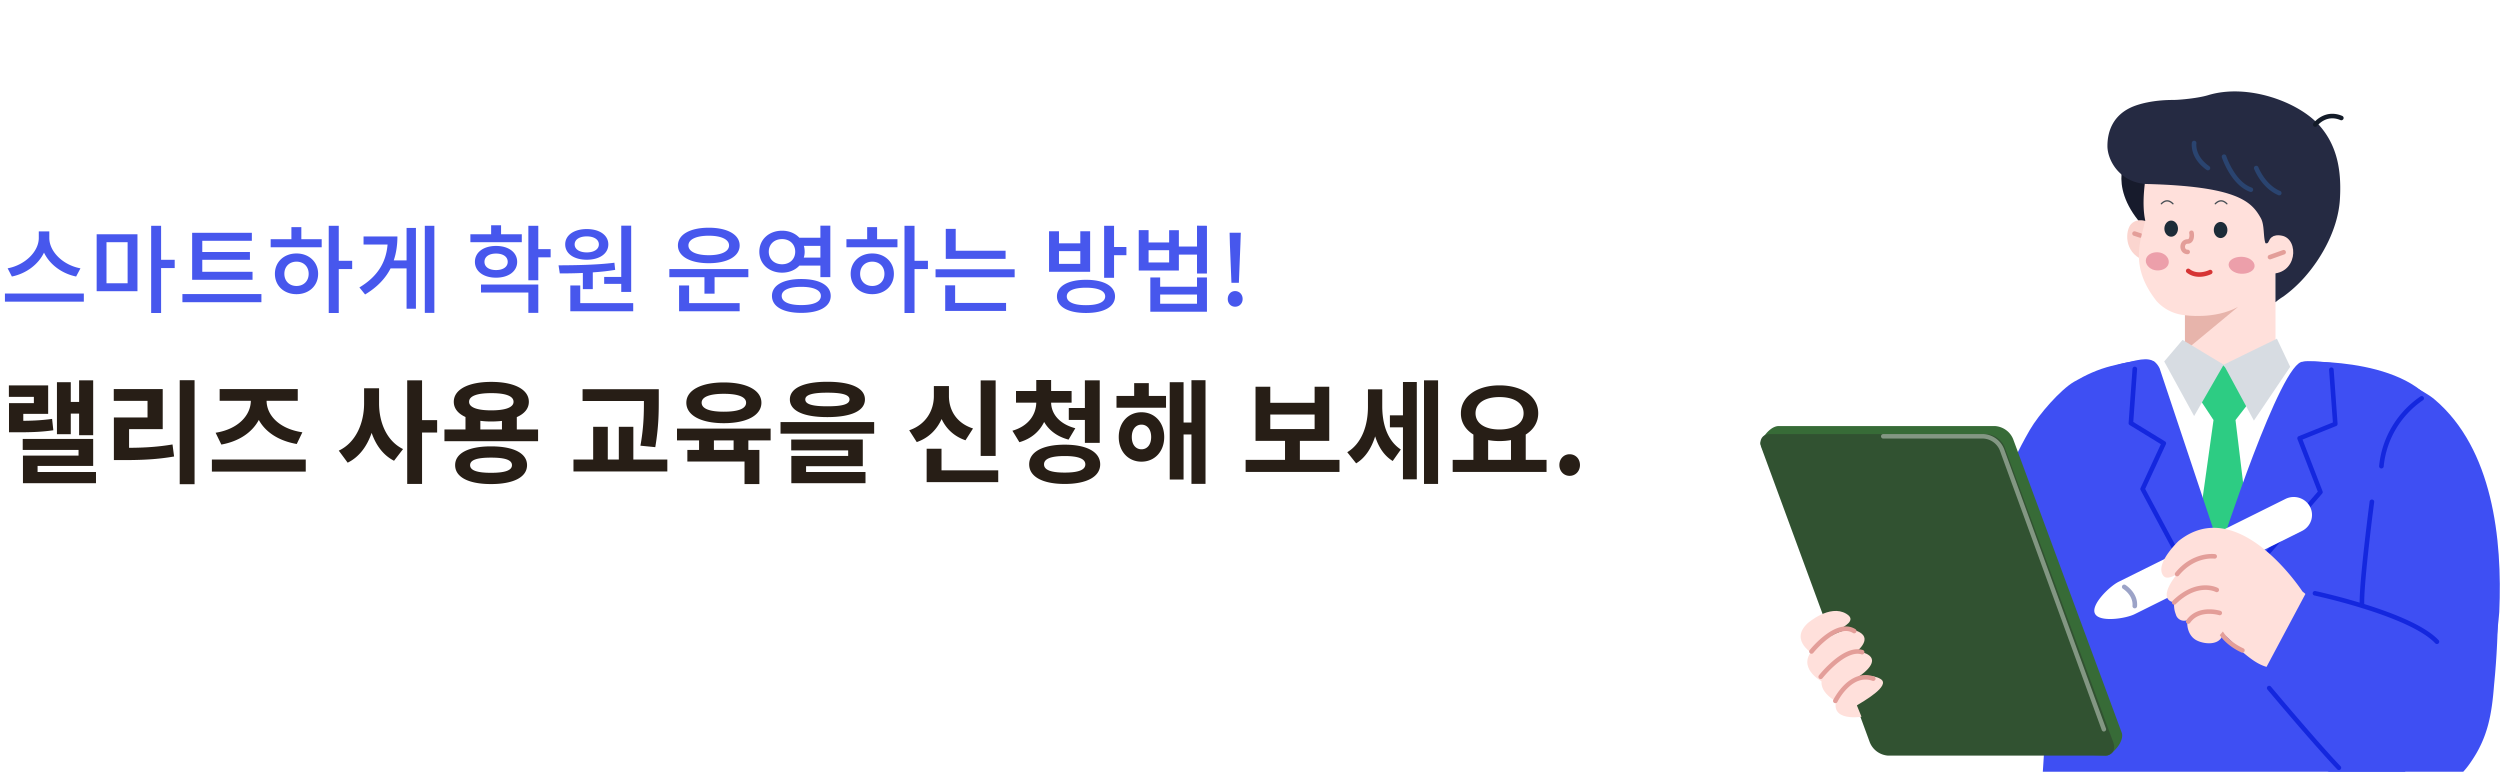 <svg width="933" height="288" viewBox="0 0 933 288" fill="none" xmlns="http://www.w3.org/2000/svg">
    <path d="M30.028 100.138C23.62 98.986 18.4 93.982 18.4 88.798V86.35h-3.924v2.448c0 5.148-5.22 10.152-11.628 11.34l1.584 3.06c5.292-1.08 9.864-4.464 11.988-8.928 2.124 4.464 6.696 7.848 11.988 8.928l1.62-3.06zM1.84 109.534v3.06h29.448v-3.06H1.84zM39.745 90.382h7.884v15.336h-7.884V90.382zm-3.672 18.288h15.228V87.43H36.073v21.24zm29.124-11.7h-5.076V84.262h-3.708v32.544h3.708V100.03h5.076v-3.06zM94.246 101.434H75.49V96.97h17.784v-2.916H75.49v-4.176h18.504V86.89H71.71v17.532h22.536v-2.988zm-26.172 8.316v3.024h29.484v-3.024H68.074zM110.659 106.726c-2.628 0-4.536-1.8-4.536-4.536 0-2.736 1.908-4.536 4.536-4.536 2.628 0 4.536 1.8 4.536 4.536 0 2.736-1.908 4.536-4.536 4.536zm0-12.132c-4.68 0-8.064 3.168-8.064 7.596 0 4.464 3.384 7.596 8.064 7.596 4.644 0 8.064-3.132 8.064-7.596 0-4.428-3.42-7.596-8.064-7.596zm1.8-9.828h-3.708v4.5h-7.74v3.024h19.044v-3.024h-7.596v-4.5zm18.972 12.564h-5.004V84.262h-3.744v32.544h3.744v-16.38h5.004V97.33zM151.733 97.186h-4.788c.936-2.772 1.368-5.76 1.368-8.928h-12.636v2.988h8.964c-.54 6.66-3.744 11.988-10.512 16.02l2.124 2.628c4.5-2.7 7.596-5.976 9.504-9.72h5.976v15.048h3.492V85.054h-3.492v12.132zm6.804-12.924v32.508h3.564V84.262h-3.564zM194.736 87.43h-7.74v-3.348h-3.708v3.348h-7.74v2.952h19.188V87.43zm-13.932 10.296c0-1.944 1.728-3.096 4.32-3.096 2.592 0 4.356 1.152 4.356 3.096 0 1.908-1.764 3.06-4.356 3.06-2.592 0-4.32-1.152-4.32-3.06zm12.204 0c0-3.564-3.204-5.94-7.884-5.94s-7.884 2.376-7.884 5.94c0 3.528 3.204 5.904 7.884 5.904s7.884-2.376 7.884-5.904zm-13.5 11.448h17.676v7.596h3.708v-10.584h-21.384v2.988zm25.992-16.2h-4.608v-8.712h-3.708v20.34h3.708v-8.568h4.608v-3.06zM225.477 103.342v2.592h6.372v3.024h3.708V84.226h-3.708v19.116h-6.372zm-6.48-15.12c2.664 0 4.5 1.152 4.5 2.988s-1.836 2.988-4.5 2.988c-2.7 0-4.536-1.152-4.536-2.988s1.836-2.988 4.536-2.988zm0 8.712c4.752 0 8.028-2.268 8.028-5.724 0-3.456-3.276-5.724-8.028-5.724-4.788 0-8.064 2.268-8.064 5.724 0 3.456 3.276 5.724 8.064 5.724zm-1.476 10.98h3.708v-6.264c2.772-.18 5.616-.468 8.352-.936l-.288-2.664c-6.876.864-14.868.936-20.844.972l.468 3.024c2.592 0 5.508-.036 8.604-.18v6.048zm-.972 5.22v-6.588h-3.708v9.612h23.472v-3.024h-19.764zM264.52 87.97c4.572 0 7.56 1.332 7.56 3.636 0 2.304-2.988 3.636-7.56 3.636-4.608 0-7.596-1.332-7.596-3.636 0-2.304 2.988-3.636 7.596-3.636zm0 10.26c6.948 0 11.52-2.556 11.52-6.624s-4.572-6.624-11.52-6.624c-6.984 0-11.52 2.556-11.52 6.624s4.536 6.624 11.52 6.624zm-7.344 8.316h-3.744v9.612h22.608v-3.024h-18.864v-6.588zm-7.38-6.12v3.024H262.9v6.156h3.78v-6.156h12.6v-3.024h-29.484zM286.909 93.946c0-2.844 2.088-4.716 4.968-4.716 2.808 0 4.896 1.872 4.896 4.716 0 2.808-2.088 4.68-4.896 4.68-2.88 0-4.968-1.872-4.968-4.68zm19.26-2.196v4.392h-6.192a7.197 7.197 0 0 0 .324-2.196c0-.792-.108-1.512-.288-2.196h6.156zm0 7.38v4.284h3.708V84.226h-3.708v4.5h-7.848c-1.512-1.62-3.78-2.628-6.444-2.628-4.86 0-8.496 3.24-8.496 7.848 0 4.572 3.636 7.812 8.496 7.812 2.628 0 4.932-.972 6.444-2.628h7.848zm-7.128 14.724c-4.608 0-7.308-1.188-7.308-3.42 0-2.16 2.7-3.384 7.308-3.384 4.644 0 7.308 1.224 7.308 3.384 0 2.232-2.664 3.42-7.308 3.42zm0-9.72c-6.768 0-10.944 2.34-10.944 6.3 0 3.996 4.176 6.336 10.944 6.336 6.768 0 10.98-2.34 10.98-6.336 0-3.96-4.212-6.3-10.98-6.3zM325.534 106.726c-2.628 0-4.536-1.8-4.536-4.536 0-2.736 1.908-4.536 4.536-4.536 2.628 0 4.536 1.8 4.536 4.536 0 2.736-1.908 4.536-4.536 4.536zm0-12.132c-4.68 0-8.064 3.168-8.064 7.596 0 4.464 3.384 7.596 8.064 7.596 4.644 0 8.064-3.132 8.064-7.596 0-4.428-3.42-7.596-8.064-7.596zm1.8-9.828h-3.708v4.5h-7.74v3.024h19.044v-3.024h-7.596v-4.5zm18.972 12.564h-5.004V84.262h-3.744v32.544h3.744v-16.38h5.004V97.33zM375.284 93.586h-18.612v-8.172h-3.708V96.61h22.32v-3.024zm-18.828 12.888h-3.708v9.576h22.716v-2.988h-19.008v-6.588zm-7.308-5.976v2.988h29.52v-2.988h-29.52zM403.167 98.482h-7.956V93.73h7.956v4.752zm3.672-12.168h-3.672v4.5h-7.956v-4.5h-3.708v15.12h15.336v-15.12zm-1.548 27.576c-4.536 0-7.164-1.152-7.164-3.276 0-2.088 2.628-3.24 7.164-3.24s7.164 1.152 7.164 3.24c0 2.124-2.628 3.276-7.164 3.276zm0-9.468c-6.696 0-10.836 2.34-10.836 6.192 0 3.888 4.14 6.192 10.836 6.192 6.696 0 10.836-2.304 10.836-6.192 0-3.852-4.14-6.192-10.836-6.192zm10.476-12.24v-7.92h-3.708v19.404h3.708v-8.424h4.608v-3.06h-4.608zM446.724 113.35h-13.752v-3.42h13.752v3.42zm0-6.336h-13.752v-3.456H429.3v12.78h21.132v-12.78h-3.708v3.456zm-10.404-9.072h-7.668V93.37h7.668v4.572zm10.404-13.716v7.776h-6.768v-6.084h-3.636v4.572h-7.668v-4.608h-3.672v15.084h14.976v-5.94h6.768v7.056h3.708v-17.82l-3.708-.036zM459.573 105.538h2.772l.576-14.4.144-4.284h-4.176l.108 4.284.576 14.4zm1.368 8.928c1.584 0 2.808-1.188 2.808-2.88 0-1.728-1.224-2.952-2.808-2.952-1.548 0-2.736 1.224-2.736 2.952 0 1.692 1.188 2.88 2.736 2.88z" fill="#4757ED"/>
    <path d="M26.416 154.361h3.108v8.064h5.25v-20.496h-5.25v8.064h-3.108v-7.35H21.25v19.404h5.166v-7.686zm-6.972 1.974c-3.696.504-6.888.672-10.752.714v-2.604h9.282v-10.626H3.316v4.284h9.324v2.352H3.358v10.878h2.688c5.292 0 9.156-.084 13.86-.756l-.462-4.242zm-5.418 19.824v-2.268h20.748v-10.08H8.482v4.116h20.832v2.1H8.566v10.29h27.258v-4.158H14.026zM48.17 160.157h12.557v-14.952h-18.27v4.41h12.6v6.174H42.5v15.918h3.486c7.014 0 12.684-.252 18.984-1.344l-.588-4.494c-5.46.924-10.332 1.218-16.212 1.26v-6.972zm18.9-18.27v38.808h5.543v-38.808H67.07zM82.606 165.911c6.72-1.218 11.55-4.62 13.986-9.198 2.436 4.494 7.35 7.812 14.154 8.988l2.1-4.368c-8.736-1.302-13.314-6.426-13.356-11.76h11.634v-4.368H81.976v4.368H93.61c-.042 5.334-4.62 10.584-13.146 11.928l2.142 4.41zm-3.528 5.586v4.494h35.028v-4.494H79.078zM141.468 144.911h-5.586v5.628c0 7.182-2.94 14.574-9.45 17.64l3.318 4.494c4.368-2.142 7.266-6.216 8.946-11.13 1.596 4.62 4.326 8.358 8.358 10.416l3.36-4.368c-6.216-3.066-8.946-10.08-8.946-17.052v-5.628zm21.672 11.886h-5.628v-14.868h-5.544v38.682h5.544v-19.194h5.628v-4.62zM183.255 176.453c-5.166 0-7.812-.882-7.812-2.856 0-1.974 2.646-2.814 7.812-2.814s7.812.84 7.812 2.814c0 1.974-2.646 2.856-7.812 2.856zm0-9.87c-8.358 0-13.398 2.52-13.398 7.014s5.04 7.056 13.398 7.056 13.44-2.562 13.44-7.056-5.082-7.014-13.44-7.014zm-3.99-9.534c1.26.168 2.604.252 4.074.252a38.85 38.85 0 0 0 3.99-.21v3.192h-8.064v-3.234zm4.074-10.332c5.292 0 8.316 1.05 8.316 3.234 0 2.1-3.024 3.192-8.316 3.192-5.25 0-8.274-1.092-8.274-3.192 0-2.184 3.024-3.234 8.274-3.234zm9.534 13.566v-4.62c2.856-1.26 4.494-3.192 4.494-5.712 0-4.62-5.46-7.434-14.028-7.434-8.526 0-13.986 2.814-13.986 7.434 0 2.478 1.596 4.41 4.368 5.67v4.662h-7.854v4.368h34.944v-4.368h-7.938zM244.553 166.877c1.302-7.812 1.302-13.146 1.302-17.892v-3.738h-28.434v4.41h22.89c0 4.452-.042 9.66-1.302 16.674l5.544.546zm-8.19 4.62v-12.222h-5.418v12.222h-4.116v-12.222h-5.46v12.222h-7.35v4.452h35.028v-4.452h-12.684zM270.128 146.969c5.292 0 8.316 1.134 8.316 3.318 0 2.268-3.024 3.36-8.316 3.36-5.25 0-8.274-1.092-8.274-3.36 0-2.184 3.024-3.318 8.274-3.318zm0 10.962c8.526 0 14.028-2.898 14.028-7.644 0-4.662-5.502-7.56-14.028-7.56-8.484 0-13.986 2.898-13.986 7.56 0 4.746 5.502 7.644 13.986 7.644zm3.654 9.996h-7.35v-3.57h7.35v3.57zm13.818-3.57v-4.41h-34.944v4.41h8.232v3.57h-4.368v4.326h21.336v8.4h5.544v-12.726h-4.116v-3.57h8.316zM308.765 146.549c5.628 0 8.274.798 8.274 2.52 0 1.806-2.646 2.562-8.274 2.562-5.586 0-8.232-.756-8.232-2.562 0-1.722 2.646-2.52 8.232-2.52zm0 9.114c8.862 0 14.028-2.31 14.028-6.594 0-4.242-5.166-6.594-14.028-6.594-8.82 0-13.986 2.352-13.986 6.594 0 4.284 5.166 6.594 13.986 6.594zm-7.938 18.312h21.168v-9.954h-26.712v4.074h21.252v2.058h-21.21v10.164h27.678v-4.158h-22.176v-2.184zm-9.534-16.464v4.326h34.944v-4.326h-34.944zM371.575 141.971h-5.586v28.182h5.586v-28.182zm-8.442 17.934c-6.3-2.016-8.988-6.972-8.988-12.096v-3.738h-5.628v3.738c0 5.166-2.772 10.584-9.198 12.768l2.814 4.41c4.494-1.554 7.518-4.704 9.282-8.61 1.68 3.612 4.62 6.468 8.904 7.938l2.814-4.41zm-11.76 15.624v-8.064h-5.544v12.474h26.712v-4.41h-21.168zM398.872 152.261v4.452h6.006v8.568h5.544v-23.352h-5.544v10.332h-6.006zm2.436 7.56c-6.174-1.638-8.946-5.544-9.03-9.534h7.644v-4.368h-7.644v-4.116h-5.544v4.116h-7.56v4.368h7.56c-.084 4.326-2.772 8.694-8.904 10.458l2.604 4.284c4.494-1.302 7.518-4.032 9.24-7.56 1.764 3.066 4.788 5.46 9.114 6.594l2.52-4.242zm-3.948 16.548c-5.124 0-7.728-.966-7.728-3.066 0-2.1 2.604-3.108 7.728-3.108 5.04 0 7.686 1.008 7.686 3.108s-2.646 3.066-7.686 3.066zm0-10.416c-8.232 0-13.272 2.688-13.272 7.35 0 4.62 5.04 7.308 13.272 7.308 8.19 0 13.23-2.688 13.23-7.308 0-4.662-5.04-7.35-13.23-7.35zM426 167.675c-2.1 0-3.612-1.68-3.612-4.578 0-2.898 1.512-4.62 3.612-4.62s3.612 1.722 3.612 4.62-1.512 4.578-3.612 4.578zm0-13.818c-4.956 0-8.484 3.822-8.484 9.24 0 5.376 3.528 9.198 8.484 9.198 4.956 0 8.484-3.822 8.484-9.198 0-5.418-3.528-9.24-8.484-9.24zm2.73-10.878h-5.46v4.788h-6.594v4.41h18.48v-4.41h-6.426v-4.788zm15.918-1.092v15.792h-2.94v-15.036h-5.166v36.33h5.166v-16.842h2.94v18.438h5.25v-38.682h-5.25zM474.069 154.697h16.548v5.418h-16.548v-5.418zm11.046 16.926v-7.098h10.962v-20.202h-5.46v6.006h-16.548v-6.006h-5.502v20.202h11.004v7.098h-14.7v4.494h35.028v-4.494h-14.784zM515.856 145.289h-5.334v6.51c0 6.594-2.058 13.524-7.728 16.968l3.318 4.158c3.486-2.1 5.754-5.796 7.098-10.08 1.218 3.906 3.276 7.182 6.552 9.198l3.024-4.284c-5.25-3.486-6.93-9.912-6.93-16.17v-6.3zm7.728 9.702h-4.872v4.494h4.872v19.404h5.166v-36.33h-5.166v12.432zm7.854-13.062v38.682h5.25v-38.682h-5.25zM555.374 164.231a22.77 22.77 0 0 0 4.242.378c1.512 0 2.94-.126 4.284-.378v7.392h-8.526v-7.392zm4.242-16.044c5.376 0 8.988 2.184 8.988 6.048 0 3.822-3.612 6.048-8.988 6.048-5.376 0-8.946-2.226-8.946-6.048 0-3.864 3.57-6.048 8.946-6.048zm9.786 23.436v-9.45c2.898-1.806 4.662-4.578 4.662-7.938 0-6.342-6.09-10.416-14.448-10.416-8.316 0-14.406 4.074-14.406 10.416-.042 3.36 1.722 6.132 4.662 7.938v9.45h-7.728v4.494h35.028v-4.494h-7.77zM585.779 177.587c2.226 0 3.864-1.764 3.864-4.032 0-2.31-1.638-4.032-3.864-4.032-2.184 0-3.822 1.722-3.822 4.032 0 2.268 1.638 4.032 3.822 4.032z" fill="#271E16"/>
    <g clip-path="url(#sp1ou69cca)">
        <path d="M794.17 57.504s-8.088 11.055 4.98 26.135l9.547-4.025-.412-11.887-14.115-10.223z" fill="#171B2C"/>
        <path d="M801.262 82.694c-1.741-.757-4.345-.832-5.965.958-2.073 2.289-2.856 10.362 4.573 13.406l1.392-14.364z" fill="#FBD5CF"/>
        <path fill-rule="evenodd" clip-rule="evenodd" d="M795.794 86.9a.86.86 0 0 1 1.086-.537l2.12.7c.45.148.693.629.543 1.073a.86.86 0 0 1-1.086.537l-2.12-.7a.847.847 0 0 1-.543-1.074z" fill="#E39E99"/>
        <path d="M800.81 66.113s-1.717 9.34-.206 16.166c-1.459 7.081-6.267 16.778 4.242 30.092a16.155 16.155 0 0 0 10.612 5.264l.189 32.911 33.57 1.087v-66.23l-14.252-16.455-20.52-8.321-13.635 5.486z" fill="#FFE0DB"/>
        <path d="M865.693 46.924c-7.693-8.847-26.856-15.946-41.71-11.378-3.52 1.07-10.413 1.758-13.053 1.758-7.188 0-12.789 1.435-15.813 2.87-5.9 2.799-8.625 7.98-8.625 14.347 0 5.095 4.316 13.427 14.31 14.14 34.343.85 39.495 6.623 42.929 12.737 1.431 2.547.859 6.793 1.717 9.34 1.718.63.859-2.547 3.761-2.547 0 0-.017 24.589 0 24.606a21.665 21.665 0 0 1 2.919-2.123 48.995 48.995 0 0 0 7.779-7.03c6.868-7.693 12.69-18.562 13.342-29.21.653-10.647-.927-19.902-7.556-27.51z" fill="#252A42"/>
        <path d="M806.448 75.865a.25.25 0 0 0 .354.354l-.354-.354zm4.313.354a.25.25 0 1 0 .353-.354l-.353.354zm15.812-.355a.25.25 0 0 0 .354.354l-.354-.354zm4.313.354a.25.25 0 1 0 .353-.354l-.353.354zm-24.084 0c.691-.69 1.35-1.003 1.979-1.003s1.288.313 1.98 1.004l.353-.354c-.746-.745-1.524-1.15-2.333-1.15-.808 0-1.587.405-2.333 1.15l.354.354zm20.125 0c.691-.69 1.35-1.003 1.979-1.003s1.288.313 1.98 1.003l.353-.354c-.746-.745-1.524-1.15-2.333-1.15-.808 0-1.587.405-2.333 1.15l.354.354z" fill="#464E54"/>
        <path d="M815.414 117.64s11.144 1.698 19.85-3.142l-19.85 16.438V117.64z" fill="#E7B4AB"/>
        <g filter="url(#8pjtg6ja2b)">
            <path d="M831.73 98.672c-.103 1.698 1.992 3.397 4.654 3.498 2.661.102 4.928-1.086 5.031-2.836.103-1.749-1.975-3.396-4.654-3.498-2.678-.102-4.928 1.087-5.031 2.836z" fill="#E58396" fill-opacity=".7"/>
        </g>
        <g filter="url(#wwlo6o1dvc)">
            <path d="M800.816 97.189c-.092 1.812 1.752 3.625 4.129 3.734 2.378.109 4.359-1.16 4.45-3.046.092-1.885-1.752-3.625-4.13-3.734-2.377-.109-4.358 1.178-4.449 3.046z" fill="#E58396" fill-opacity=".7"/>
        </g>
        <path d="M851.493 87.936c6.742 1.111 6.092 15.294-5.132 14.132l1.214-12.574c.048-1.628 2.256-1.918 3.918-1.558z" fill="#FFE0DB"/>
        <path fill-rule="evenodd" clip-rule="evenodd" d="M853.054 93.848a.847.847 0 0 1-.516 1.087l-5.083 1.817a.86.86 0 0 1-1.099-.51.847.847 0 0 1 .516-1.087l5.082-1.817a.862.862 0 0 1 1.1.51z" fill="#E39E99"/>
        <path fill-rule="evenodd" clip-rule="evenodd" d="M815.973 100.571a.866.866 0 0 1 1.206-.141c1.532 1.195 3.312 1.311 4.785 1.093a9.641 9.641 0 0 0 2.338-.665 3.96 3.96 0 0 0 .13-.06l.029-.014.004-.001a.863.863 0 0 1 1.155.369.845.845 0 0 1-.373 1.143l-.391-.756.391.756-.004.001-.005.003-.015.007-.05.024a9.763 9.763 0 0 1-.804.329c-.53.191-1.278.414-2.151.543-1.738.257-4.062.152-6.102-1.438a.844.844 0 0 1-.143-1.193z" fill="#D63535"/>
        <path fill-rule="evenodd" clip-rule="evenodd" d="m864.754 46.984.002-.003.023-.03.108-.129a8.387 8.387 0 0 1 2.2-1.778c1.493-.826 3.641-1.378 6.356-.228a.862.862 0 0 0 1.127-.446.845.845 0 0 0-.451-1.115c-3.295-1.396-6.006-.725-7.871.308a10.09 10.09 0 0 0-2.669 2.159 6.44 6.44 0 0 0-.149.179l-.041.053-.012.016-.004.005-.002.002-.001.001.692.504-.692-.503a.843.843 0 0 0 .183 1.187.865.865 0 0 0 1.2-.18h-.001.001l.001-.002z" fill="#131B28"/>
        <path fill-rule="evenodd" clip-rule="evenodd" d="m830.824 58.209.001.004.006.017.026.077c.024.068.06.17.109.303.098.265.246.65.445 1.12.4.941 1 2.22 1.804 3.57 1.629 2.733 4.001 5.598 7.094 6.7a.846.846 0 0 1 .516 1.087.86.86 0 0 1-1.098.511c-3.673-1.31-6.306-4.608-7.992-7.436a31.44 31.44 0 0 1-2.382-4.97 16.956 16.956 0 0 1-.12-.334l-.031-.09-.008-.026-.003-.007-.001-.002.817-.263-.817.263a.848.848 0 0 1 .553-1.07.86.86 0 0 1 1.081.546zM842.835 62.421l.004.01.019.05a14.618 14.618 0 0 0 .44.965c.321.648.81 1.54 1.48 2.508 1.347 1.947 3.379 4.139 6.176 5.324a.845.845 0 0 1 .451 1.115.862.862 0 0 1-1.127.446c-3.213-1.362-5.474-3.84-6.917-5.926a21.879 21.879 0 0 1-1.605-2.72 17.113 17.113 0 0 1-.493-1.083l-.026-.066-.007-.018-.002-.006-.001-.002s-.001-.001.803-.3l-.803.3a.847.847 0 0 1 .502-1.095.861.861 0 0 1 1.105.497M818.988 52.541a.85.85 0 0 1 .705.977l-.847-.14.847.14.001-.002v-.003.003l-.004.026a5.178 5.178 0 0 0-.026.679c.012.48.084 1.175.328 1.996.484 1.628 1.661 3.802 4.505 5.81a.843.843 0 0 1 .2 1.185.865.865 0 0 1-1.198.197c-3.167-2.236-4.566-4.732-5.155-6.713a9.412 9.412 0 0 1-.396-2.434 6.832 6.832 0 0 1 .038-.93l.008-.061.003-.02.002-.007v-.004l.847.139-.847-.14a.858.858 0 0 1 .989-.698z" fill="#2A4470"/>
        <path d="M896.755 237.512c-3.314-10.851-3.331-25.201-6.096-34.405 3.253-22.512-.691-45.467-11.281-65.652 0 0-36.336-1.511-56.358-.917-8.38.238-8.105-3.991-11.849-1.698 0 0-11.831 2.887-17.532 1.868l-11.436 96.796" fill="#fff"/>
        <path d="m829.589 136.23-10.079 10.563 6.576 9.969-11.539 82.565 30.05 2.548-10.303-85.113 7.728-9.969-12.433-10.563z" fill="#2DCC83"/>
        <path d="m849.742 126.398-19.867 9.697 11.281 20.871 13.549-20.073-4.963-10.495z" fill="#D7DCE2"/>
        <path d="m829.883 136.099-11.042 19.173-11.161-20.378 6.851-8.05 15.352 9.255z" fill="#D7DCE2"/>
        <path fill-rule="evenodd" clip-rule="evenodd" d="M799.714 144.328a.849.849 0 0 1 .709.974l-8.568 51.965a.858.858 0 0 1-.986.701.85.85 0 0 1-.709-.975l8.568-51.964a.858.858 0 0 1 .986-.701z" fill="#35051F"/>
        <path d="M774 142.497c-4.961 2.896-13.066 12.056-16.5 18-4.416 7.642-7.681 14.698-9 19.5-4.133 15.047-3.754 24.275-3.839 39.936 0 1.93.227 23.517-.52 23.636l52.024-7.463 11.511-72.583s.844-23.659-3.676-28.526c-3-1.5-12.284.597-16.072 1.587-5.094 1.297-9.332 3.264-13.928 5.913z" fill="#3E4FF3"/>
        <path fill-rule="evenodd" clip-rule="evenodd" d="M774.891 174.751a.855.855 0 0 1 .896.811l-.858.037-.858.037a.853.853 0 0 1 .82-.885zm.038.848-.858.037.023.52.068 1.484a2354.936 2354.936 0 0 0 1.178 22.989c.762 13.513 1.78 29.119 2.806 37.38a.857.857 0 0 0 .957.739.851.851 0 0 0 .748-.946c-1.018-8.194-2.034-23.742-2.796-37.268a2347.708 2347.708 0 0 1-1.245-24.454l-.023-.516s0-.002-.858.035z" fill="#35051F"/>
        <path d="m805.959 137.438 22.564 67.605S851.326 134.304 859.5 135c0 0 43.702-2.079 51.824 21.475l-14.115 135.549L762 294l6.817-107.008 9.272-42.727c3.996-5.504 10.192-7.937 16.911-9.264 6-1.5 9-1.5 10.959 2.437z" fill="#3E4FF3"/>
        <path fill-rule="evenodd" clip-rule="evenodd" d="M796.77 136.848c.473.033.829.44.795.907l-1.422 19.714 11.836 7.252a.845.845 0 0 1 .329 1.076l-7.723 16.669 18.021 33.627a.845.845 0 0 1-.357 1.148.863.863 0 0 1-1.161-.353l-18.219-33.997a.843.843 0 0 1-.022-.752l7.584-16.369-11.634-7.128a.845.845 0 0 1-.404-.782l1.459-20.226a.856.856 0 0 1 .918-.786z" fill="#1427DE"/>
        <path d="M908.688 149.16c21.567 18.391 25.259 51.913 24.04 79.237-.172 3.6-4.688 41.13-4.293 41.249l-53.472-16.456 7.092-64.751-22.478-34.1s-4.289-15.941.004-19.338c2.576-.848 19.812 1.065 29.153 4.461 6.055 2.176 15.063 5.551 19.954 9.698z" fill="#3E4FF3"/>
        <path d="M791.798 273.343c.75 2.023-.751 4.555-1.851 5.821-2.818 3.289-3.735 2.812-4.419 2.812l-77.572-3.716a7.974 7.974 0 0 1-4.135-1.491 7.808 7.808 0 0 1-2.685-3.442L657.064 165.89c-.25-.691.217-1.645 1.668-3.601 1.067-1.431 3.035-3.289 5.102-3.289h80.673a7.981 7.981 0 0 1 4.136 1.491 7.815 7.815 0 0 1 2.685 3.442l40.47 109.41z" fill="#376B37"/>
        <path d="M788.679 277.039c1.002 2.745-.418 4.961-3.192 4.961h-80.826a8.007 8.007 0 0 1-4.151-1.5 7.89 7.89 0 0 1-2.7-3.461l-40.489-110.078c-1.002-2.745.418-4.961 3.192-4.961h80.843a7.944 7.944 0 0 1 4.136 1.502 7.83 7.83 0 0 1 2.682 3.459l40.505 110.078z" fill="#315231"/>
        <path fill-rule="evenodd" clip-rule="evenodd" d="M702 162.837c0-.462.375-.837.837-.837h37.47l.058.002a8.768 8.768 0 0 1 7.556 5.55l.007.018h-.001l38.022 104.307a.837.837 0 1 1-1.574.572l-38.018-104.297a7.085 7.085 0 0 0-6.08-4.479h-37.44a.836.836 0 0 1-.837-.836z" fill="#fff" fill-opacity=".4"/>
        <path d="M677.176 244.357s-9.685-5.094-2.559-11.768c0 0 8.208-7.218 14.39-3.549 4.173 2.479-.927 4.822-2.988 6.13-.944.594-10.165 8.593-8.843 9.187z" fill="#FFE0DB"/>
        <path d="M680.067 254.411s-10.441-5.435-2.765-12.703c0 0 10.166-9.646 16.828-5.689 4.516 2.683-.996 7.251-3.228 8.678-1.013.628-12.243 8.966-10.835 9.714z" fill="#FFE0DB"/>
        <path d="M684.964 261.578s-9.685-5.094-2.576-11.768c0 0 8.586-9.187 14.716-5.536 4.19 2.496-1.236 6.793-3.297 8.134-.944.577-10.165 8.491-8.843 9.17z" fill="#FFE0DB"/>
        <path d="M694.706 267.489s-15.455 2.547-7.298-10.545c0 0 8.225-7.234 14.39-3.566 4.172 2.496-6.748 8.558-8.809 9.866l1.717 4.245z" fill="#FFE0DB"/>
        <path fill-rule="evenodd" clip-rule="evenodd" d="m676.72 243.662.001-.001.004-.005.018-.022.075-.092c.067-.081.167-.201.297-.353.262-.304.644-.736 1.123-1.242.961-1.016 2.302-2.32 3.835-3.493 1.541-1.179 3.229-2.191 4.885-2.671 1.639-.474 3.185-.416 4.565.446a.864.864 0 0 0 1.184-.265.843.843 0 0 0-.267-1.171c-1.909-1.193-3.998-1.209-5.964-.639-1.948.564-3.833 1.716-5.454 2.957-1.629 1.246-3.039 2.619-4.038 3.675a36.564 36.564 0 0 0-1.496 1.682l-.085.103-.022.028-.006.007-.002.003h-.001l.674.527-.674-.526a.842.842 0 0 0 .142 1.192.865.865 0 0 0 1.206-.14zM680.169 253.096l.005-.005.017-.022.071-.089.282-.342c.248-.296.611-.719 1.068-1.221a39.456 39.456 0 0 1 3.677-3.565c1.485-1.25 3.138-2.406 4.791-3.124 1.657-.72 3.224-.962 4.607-.529a.86.86 0 0 0 1.077-.554.848.848 0 0 0-.56-1.066c-1.931-.603-3.953-.215-5.815.594-1.866.81-3.663 2.081-5.213 3.386a41.325 41.325 0 0 0-3.841 3.722 40.755 40.755 0 0 0-1.414 1.639l-.079.099-.021.026-.006.008-.002.002s-.001.001.678.521l-.678-.521a.844.844 0 0 0 .152 1.192.864.864 0 0 0 1.204-.151zM685.725 261.948l.002-.004.01-.02.043-.084a20.978 20.978 0 0 1 .897-1.524c.633-.979 1.558-2.245 2.733-3.414 2.367-2.355 5.569-4.162 9.407-2.828a.862.862 0 0 0 1.095-.52.846.846 0 0 0-.525-1.082c-4.765-1.656-8.638.689-11.195 3.233-1.287 1.281-2.286 2.652-2.962 3.697-.339.523-.598.969-.775 1.286-.088.159-.155.285-.201.374l-.053.103-.015.028-.004.009-.001.002v.001c-.001.001-.001.001.772.372l-.773-.371a.846.846 0 0 0 .397 1.135.864.864 0 0 0 1.148-.393z" fill="#E39E99"/>
        <path fill-rule="evenodd" clip-rule="evenodd" d="M870.011 137.135a.856.856 0 0 1 .918.786l1.459 20.226a.848.848 0 0 1-.532.847l-12.547 5.052 7.478 19.296a.843.843 0 0 1-.15.857l-31.853 36.715a.865.865 0 0 1-1.211.091.843.843 0 0 1-.093-1.197l31.521-36.331-7.596-19.6a.846.846 0 0 1 .478-1.09l12.748-5.134-1.415-19.611a.852.852 0 0 1 .795-.907zM904.473 148.181a.843.843 0 0 1-.218 1.181 34.125 34.125 0 0 0-10.092 10.748 33.712 33.712 0 0 0-4.567 13.954.856.856 0 0 1-.936.765.852.852 0 0 1-.773-.926 35.376 35.376 0 0 1 4.796-14.652 35.826 35.826 0 0 1 10.595-11.286.866.866 0 0 1 1.195.216z" fill="#1427DE"/>
        <path d="M796.71 229.176c-3.348 1.698-13.17 3.176-14.853-.136-1.717-3.311 5.409-10.189 8.757-11.887l62.402-30.992a6.935 6.935 0 0 1 5.165-.336 6.842 6.842 0 0 1 3.936 3.325 6.623 6.623 0 0 1 .387 5.117 6.67 6.67 0 0 1-1.305 2.276 6.763 6.763 0 0 1-2.087 1.607l-62.402 31.026z" fill="#fff"/>
        <path fill-rule="evenodd" clip-rule="evenodd" d="M792.035 218.569a.865.865 0 0 1 1.183-.273l-.453.721.453-.721.003.002.004.002.014.009.046.03a9.83 9.83 0 0 1 .692.505c.433.346 1.007.858 1.569 1.526 1.119 1.329 2.24 3.337 2.006 5.89a.855.855 0 0 1-.932.769.852.852 0 0 1-.778-.922c.179-1.947-.666-3.522-1.616-4.651a9.525 9.525 0 0 0-1.768-1.62 3.022 3.022 0 0 0-.116-.078l-.027-.017-.003-.003a.843.843 0 0 1-.277-1.169z" fill="#9CA3C7"/>
        <path d="m863.267 223.993-4.001-3.261s-23.869-36.715-46.192-18.85c0 0-7.881 7.438-6.25 11.989.549 1.512 1.717 2.752 5.666.374 0 0-7.95 9.34-1.081 10.58a9.222 9.222 0 0 0 .6 4.415c.109.459.322.887.621 1.254.3.367.678.662 1.109.864a3.209 3.209 0 0 0 2.752-.012c-.491 1.154-.238 5.15 2.509 7.154 2.249 1.698 9 3 10.5-1.5.824-.747 5.519 4.824 6.636 5.69 3.623 3.022 7.504 6.419 12.518 6.657 4.55.186 10.646-2.293 15.162-2.7" fill="#FFE0DB"/>
        <path fill-rule="evenodd" clip-rule="evenodd" d="m826.634 206.8-.122.838.123-.838a.85.85 0 0 1 .726.962.857.857 0 0 1-.97.719l-.002-.001.123-.84-.123.841-.008-.001a6.341 6.341 0 0 0-.272-.025 9.87 9.87 0 0 0-.883-.018c-.766.016-1.86.112-3.144.437-2.559.649-5.894 2.21-8.915 5.906a.865.865 0 0 1-1.208.126.842.842 0 0 1-.127-1.194c3.28-4.013 6.952-5.755 9.824-6.483a15.84 15.84 0 0 1 3.534-.49 11.705 11.705 0 0 1 1.326.046l.081.01.025.003.007.001h.003l.002.001zM827.696 219.409l-.405.741.406-.741a.845.845 0 0 1 .346 1.151.863.863 0 0 1-1.161.344l-.003-.002.409-.746a47.27 47.27 0 0 0-.408.747l.002.001-.007-.003-.043-.021a5.056 5.056 0 0 0-.201-.09 7.455 7.455 0 0 0-.833-.284 10.294 10.294 0 0 0-3.148-.357c-2.649.096-6.415 1.166-10.625 5.281a.867.867 0 0 1-1.215-.007.842.842 0 0 1 .008-1.201c4.495-4.393 8.662-5.658 11.77-5.77 1.542-.056 2.8.173 3.679.42a9.025 9.025 0 0 1 1.311.478l.08.039.025.013.008.004.003.002.002.001zM828.669 227.958l-.259.809.259-.809a.847.847 0 0 1 .559 1.066.86.86 0 0 1-1.076.553l-.013-.004-.055-.016a11.886 11.886 0 0 0-1.106-.248 13.929 13.929 0 0 0-2.928-.211c-2.293.087-4.924.827-6.698 3.347a.864.864 0 0 1-1.195.212.843.843 0 0 1-.214-1.182c2.193-3.118 5.443-3.975 8.04-4.074a15.612 15.612 0 0 1 4.297.45c.119.03.213.056.279.074l.077.023.023.007.007.002.003.001zM829.59 235.666l-.764.388.764-.389-.001-.001.001.002.012.022.061.105c.057.096.149.242.279.429.26.374.672.911 1.267 1.535 1.189 1.249 3.112 2.85 6.019 4.202a.845.845 0 0 1 .412 1.129.864.864 0 0 1-1.143.408c-3.12-1.451-5.215-3.186-6.538-4.574a14.67 14.67 0 0 1-1.537-1.892" fill="#E39E99"/>
        <path d="m861.002 220.5 25.079 6.875 3.658 2.004 42.517-4.823a301.647 301.647 0 0 1-1.46 30.958c-.841 10.817-2.249 19.631-8.672 28.869a30.656 30.656 0 0 1-10.999 10.002 31.056 31.056 0 0 1-14.466 3.702c-11.728.425-29.798-10.794-38.659-17.587-8.431-6.47-7.586-11.066-11.999-21-2.233-5.095-4.721-4.971-1.183-8.656l16.184-30.344z" fill="#3E4FF3"/>
        <path fill-rule="evenodd" clip-rule="evenodd" d="M863.105 221.234a.86.86 0 0 1 1.021-.65l-.181.83-.182.83a.85.85 0 0 1-.658-1.01zm.84.18-.182.83.025.005.075.016.298.066a219.563 219.563 0 0 1 5.314 1.263 232.55 232.55 0 0 1 13.311 3.755c5.063 1.602 10.41 3.524 15.089 5.688 4.701 2.174 8.64 4.553 10.961 7.039a.866.866 0 0 0 1.213.047.843.843 0 0 0 .049-1.2c-2.556-2.736-6.746-5.228-11.495-7.425-4.771-2.206-10.194-4.153-15.293-5.767a234.067 234.067 0 0 0-13.413-3.783c-1.759-.441-3.2-.782-4.202-1.013-.501-.115-.892-.202-1.159-.261l-.304-.067-.079-.017-.025-.006s-.002 0-.183.83z" fill="#1427DE"/>
        <path fill-rule="evenodd" clip-rule="evenodd" d="M885.307 186.423a.85.85 0 0 1 .741.951l-.852-.109.852.109-.046.353-.129 1.005a970.103 970.103 0 0 0-1.824 15.198c-.486 4.367-.96 8.954-1.286 12.899-.327 3.966-.5 7.226-.401 8.971a.853.853 0 0 1-.809.896.854.854 0 0 1-.905-.8c-.107-1.881.078-5.256.404-9.205.328-3.968.803-8.574 1.291-12.947a964.368 964.368 0 0 1 1.826-15.225l.13-1.008.046-.353c0-.001 0-.002.837.105l-.837-.105a.859.859 0 0 1 .962-.735zM846.311 256.133a.866.866 0 0 1 1.209.112l-.661.542-.662.541a.843.843 0 0 1 .114-1.195zm.548.654-.662.541.196.233.561.668a1409.352 1409.352 0 0 0 8.942 10.513c5.397 6.28 11.915 13.734 16.354 18.38a.866.866 0 0 0 1.214.034.842.842 0 0 0 .034-1.2c-4.404-4.61-10.895-12.032-16.294-18.314a1380.94 1380.94 0 0 1-8.93-10.5l-.56-.665-.194-.232-.661.542z" fill="#1427DE"/>
        <path d="M828.669 88.847c-1.403-.039-2.513-1.418-2.48-3.08.032-1.662 1.196-2.978 2.599-2.939 1.403.039 2.514 1.418 2.481 3.08-.033 1.662-1.197 2.978-2.6 2.939zM810.224 88.337c-1.403-.039-2.513-1.418-2.481-3.08.033-1.662 1.197-2.978 2.6-2.939 1.403.04 2.513 1.418 2.48 3.08-.032 1.662-1.196 2.978-2.599 2.94z" fill="#1D2C38"/>
        <path fill-rule="evenodd" clip-rule="evenodd" d="M817.667 86.049a.85.85 0 0 0-.649 1.014c.1.44.122 1.105-.024 1.618-.071.25-.165.403-.25.485-.064.062-.147.11-.313.11-.869 0-1.574.355-2.046.916-.457.54-.662 1.23-.662 1.884 0 .654.205 1.343.661 1.884.473.56 1.177.915 2.046.915.474 0 .859-.38.859-.85a.854.854 0 0 0-.859-.849c-.363 0-.583-.133-.727-.303-.16-.19-.263-.477-.263-.797 0-.32.103-.607.263-.797.144-.17.364-.304.728-.304.613 0 1.128-.221 1.516-.597.368-.357.579-.812.7-1.237.239-.84.195-1.798.046-2.45a.858.858 0 0 0-1.026-.642z" fill="#E39E99"/>
    </g>
    <defs>
        <filter id="8pjtg6ja2b" x="827.727" y="91.83" width="17.691" height="14.346" filterUnits="userSpaceOnUse" color-interpolation-filters="sRGB">
            <feFlood flood-opacity="0" result="BackgroundImageFix"/>
            <feBlend in="SourceGraphic" in2="BackgroundImageFix" result="shape"/>
            <feGaussianBlur stdDeviation="2" result="effect1_foregroundBlur_3692_55662"/>
        </filter>
        <filter id="wwlo6o1dvc" x="796.812" y="90.137" width="16.586" height="14.793" filterUnits="userSpaceOnUse" color-interpolation-filters="sRGB">
            <feFlood flood-opacity="0" result="BackgroundImageFix"/>
            <feBlend in="SourceGraphic" in2="BackgroundImageFix" result="shape"/>
            <feGaussianBlur stdDeviation="2" result="effect1_foregroundBlur_3692_55662"/>
        </filter>
        <clipPath id="sp1ou69cca">
            <path fill="#fff" transform="translate(657 24)" d="M0 0h276v264H0z"/>
        </clipPath>
    </defs>
</svg>
